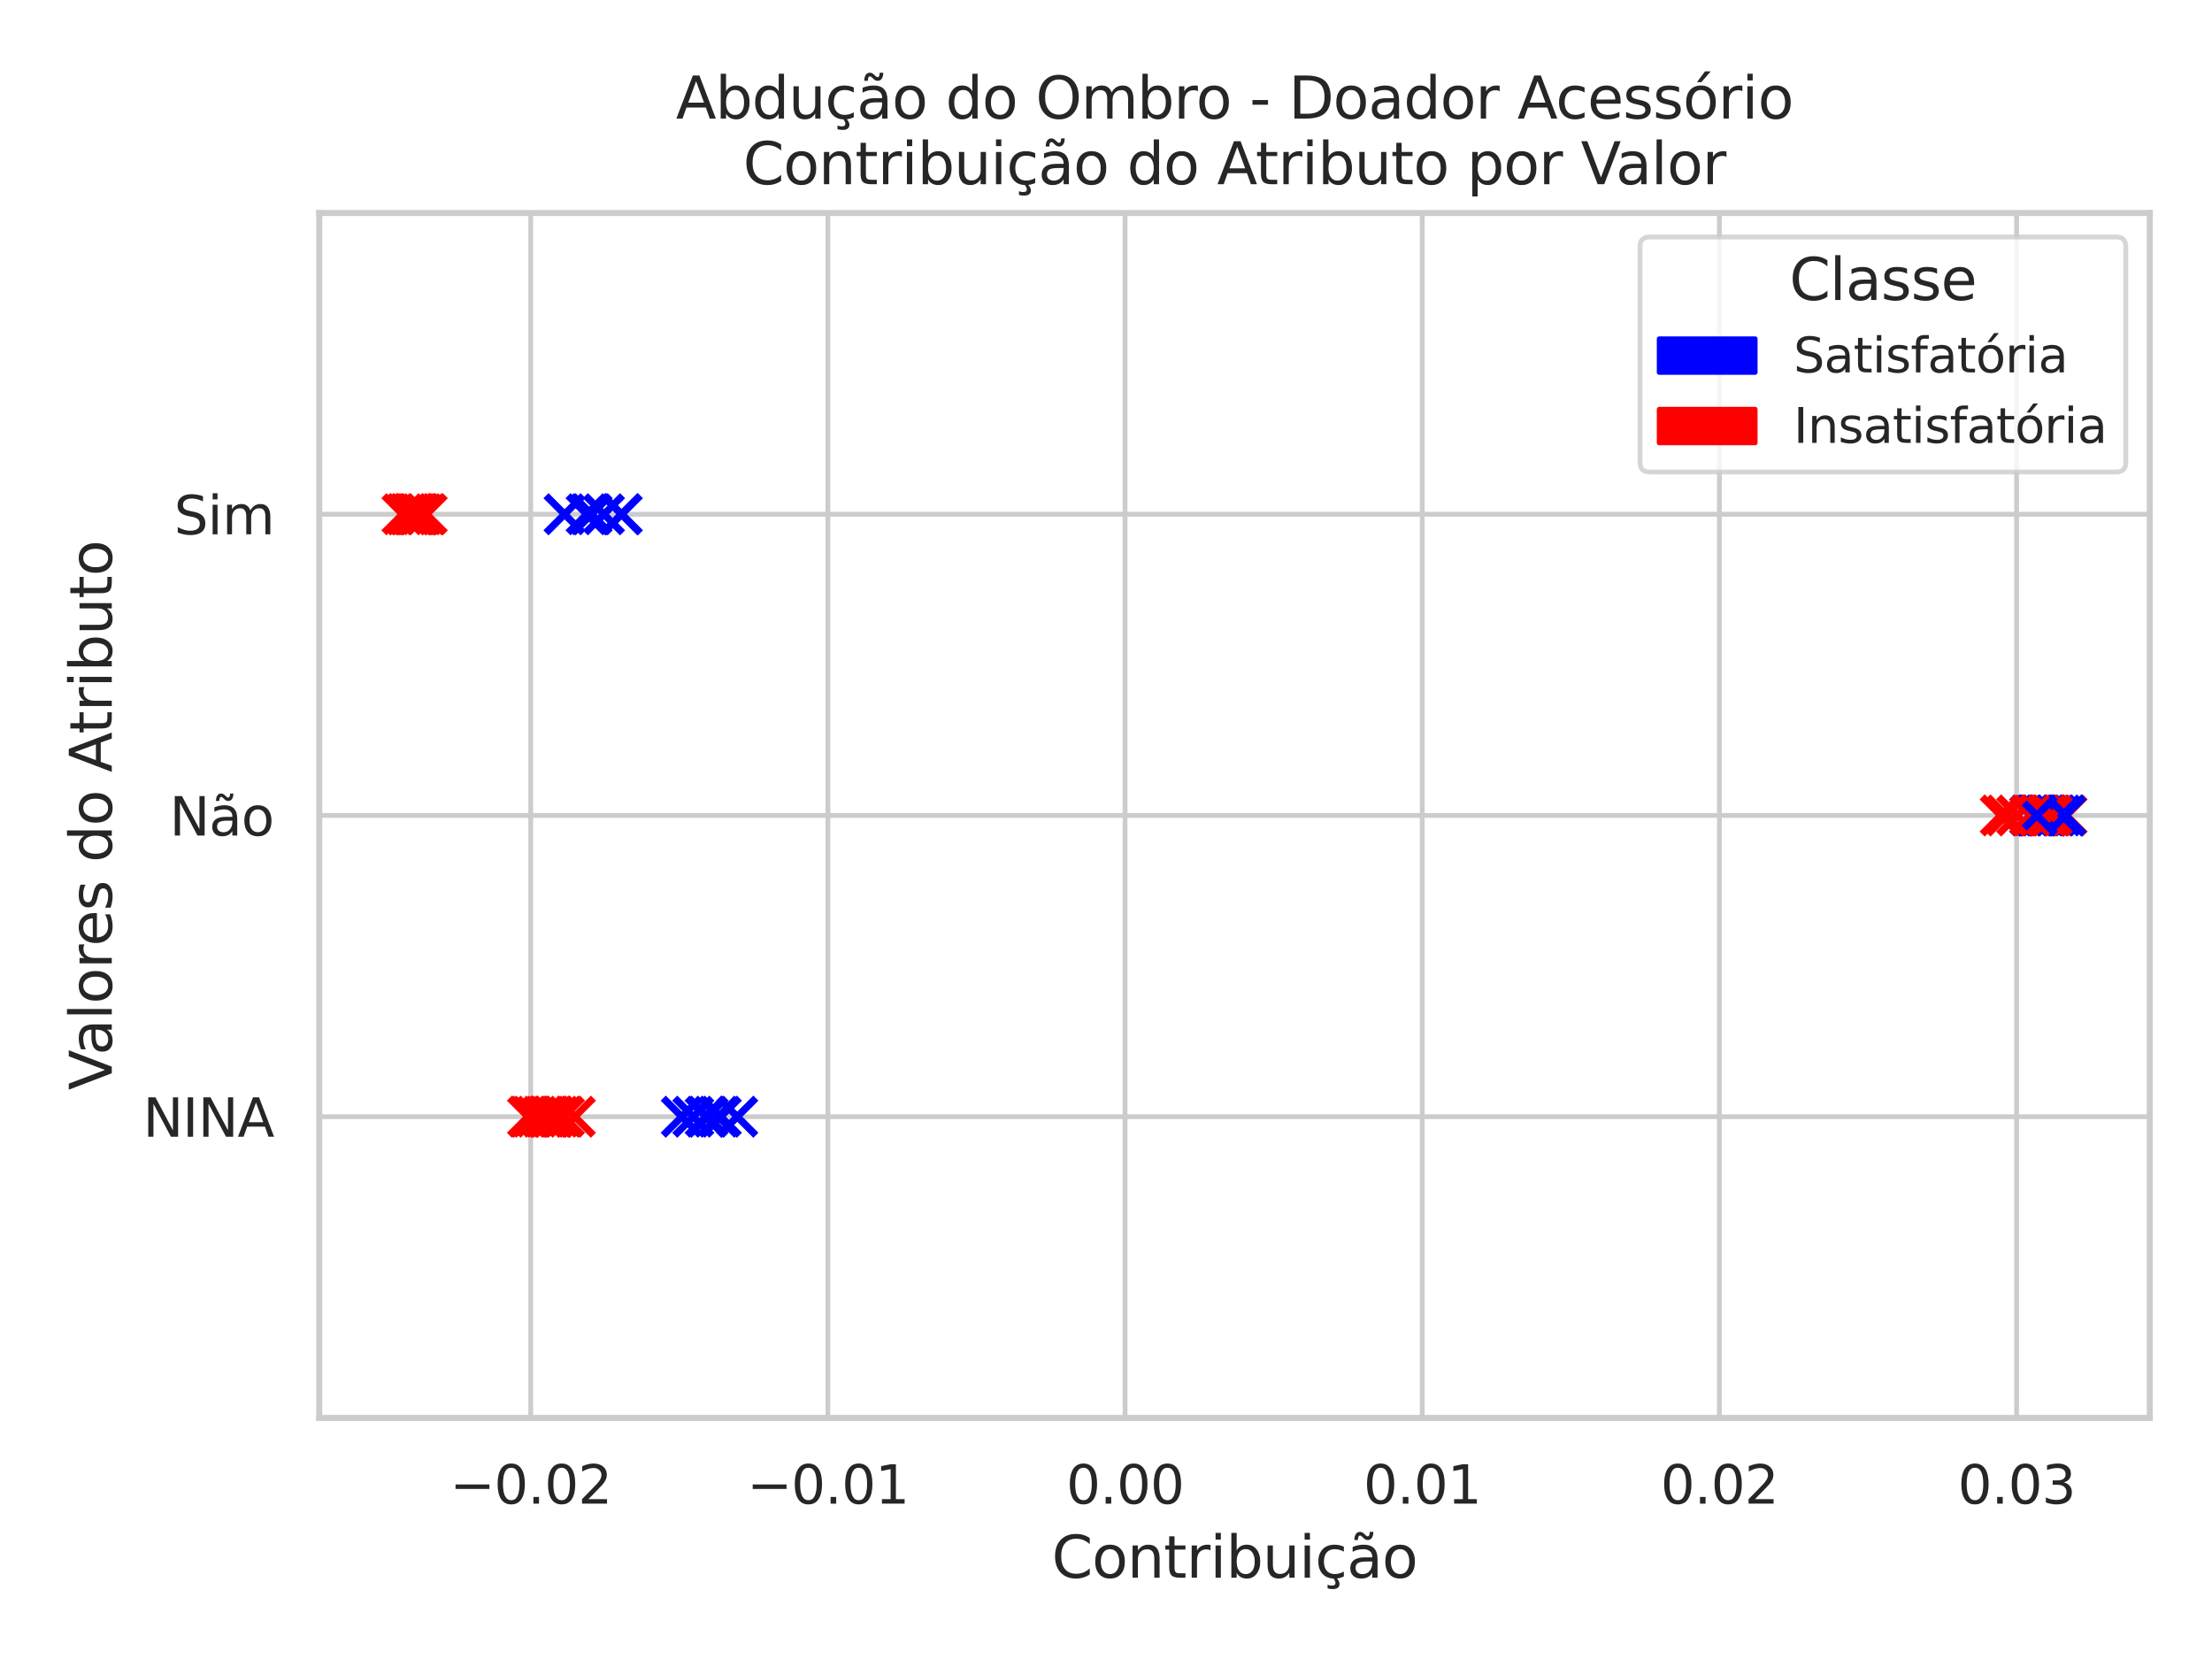 <?xml version="1.0" encoding="utf-8" standalone="no"?>
<!DOCTYPE svg PUBLIC "-//W3C//DTD SVG 1.1//EN"
  "http://www.w3.org/Graphics/SVG/1.1/DTD/svg11.dtd">
<svg xmlns:xlink="http://www.w3.org/1999/xlink" width="460.8pt" height="345.6pt" viewBox="0 0 460.8 345.6" xmlns="http://www.w3.org/2000/svg" version="1.1">
 <defs>
  <style type="text/css">*{stroke-linejoin: round; stroke-linecap: butt}</style>
 </defs>
 <g id="figure_1">
  <g id="patch_1">
   <path d="M 0 345.6 
L 460.8 345.6 
L 460.8 0 
L 0 0 
z
" style="fill: #ffffff"/>
  </g>
  <g id="axes_1">
   <g id="patch_2">
    <path d="M 66.51 295.38 
L 447.84 295.38 
L 447.84 44.376 
L 66.51 44.376 
z
" style="fill: #ffffff"/>
   </g>
   <g id="matplotlib.axis_1">
    <g id="xtick_1">
     <g id="line2d_1">
      <path d="M 110.559 295.38 
L 110.559 44.376 
" clip-path="url(#p023a4e28ee)" style="fill: none; stroke: #cccccc; stroke-linecap: round"/>
     </g>
     <g id="text_1">
      <!-- −0.02 -->
      <g style="fill: #262626" transform="translate(93.704 313.238)scale(0.11 -0.11)">
       <defs>
        <path id="DejaVuSans-2212" d="M 678 2272 
L 4684 2272 
L 4684 1741 
L 678 1741 
L 678 2272 
z
" transform="scale(0.016)"/>
        <path id="DejaVuSans-30" d="M 2034 4250 
Q 1547 4250 1301 3770 
Q 1056 3291 1056 2328 
Q 1056 1369 1301 889 
Q 1547 409 2034 409 
Q 2525 409 2770 889 
Q 3016 1369 3016 2328 
Q 3016 3291 2770 3770 
Q 2525 4250 2034 4250 
z
M 2034 4750 
Q 2819 4750 3233 4129 
Q 3647 3509 3647 2328 
Q 3647 1150 3233 529 
Q 2819 -91 2034 -91 
Q 1250 -91 836 529 
Q 422 1150 422 2328 
Q 422 3509 836 4129 
Q 1250 4750 2034 4750 
z
" transform="scale(0.016)"/>
        <path id="DejaVuSans-2e" d="M 684 794 
L 1344 794 
L 1344 0 
L 684 0 
L 684 794 
z
" transform="scale(0.016)"/>
        <path id="DejaVuSans-32" d="M 1228 531 
L 3431 531 
L 3431 0 
L 469 0 
L 469 531 
Q 828 903 1448 1529 
Q 2069 2156 2228 2338 
Q 2531 2678 2651 2914 
Q 2772 3150 2772 3378 
Q 2772 3750 2511 3984 
Q 2250 4219 1831 4219 
Q 1534 4219 1204 4116 
Q 875 4013 500 3803 
L 500 4441 
Q 881 4594 1212 4672 
Q 1544 4750 1819 4750 
Q 2544 4750 2975 4387 
Q 3406 4025 3406 3419 
Q 3406 3131 3298 2873 
Q 3191 2616 2906 2266 
Q 2828 2175 2409 1742 
Q 1991 1309 1228 531 
z
" transform="scale(0.016)"/>
       </defs>
       <use xlink:href="#DejaVuSans-2212"/>
       <use xlink:href="#DejaVuSans-30" x="83.789"/>
       <use xlink:href="#DejaVuSans-2e" x="147.412"/>
       <use xlink:href="#DejaVuSans-30" x="179.199"/>
       <use xlink:href="#DejaVuSans-32" x="242.822"/>
      </g>
     </g>
    </g>
    <g id="xtick_2">
     <g id="line2d_2">
      <path d="M 172.464 295.38 
L 172.464 44.376 
" clip-path="url(#p023a4e28ee)" style="fill: none; stroke: #cccccc; stroke-linecap: round"/>
     </g>
     <g id="text_2">
      <!-- −0.01 -->
      <g style="fill: #262626" transform="translate(155.609 313.238)scale(0.11 -0.11)">
       <defs>
        <path id="DejaVuSans-31" d="M 794 531 
L 1825 531 
L 1825 4091 
L 703 3866 
L 703 4441 
L 1819 4666 
L 2450 4666 
L 2450 531 
L 3481 531 
L 3481 0 
L 794 0 
L 794 531 
z
" transform="scale(0.016)"/>
       </defs>
       <use xlink:href="#DejaVuSans-2212"/>
       <use xlink:href="#DejaVuSans-30" x="83.789"/>
       <use xlink:href="#DejaVuSans-2e" x="147.412"/>
       <use xlink:href="#DejaVuSans-30" x="179.199"/>
       <use xlink:href="#DejaVuSans-31" x="242.822"/>
      </g>
     </g>
    </g>
    <g id="xtick_3">
     <g id="line2d_3">
      <path d="M 234.37 295.38 
L 234.37 44.376 
" clip-path="url(#p023a4e28ee)" style="fill: none; stroke: #cccccc; stroke-linecap: round"/>
     </g>
     <g id="text_3">
      <!-- 0.00 -->
      <g style="fill: #262626" transform="translate(222.124 313.238)scale(0.11 -0.11)">
       <use xlink:href="#DejaVuSans-30"/>
       <use xlink:href="#DejaVuSans-2e" x="63.623"/>
       <use xlink:href="#DejaVuSans-30" x="95.41"/>
       <use xlink:href="#DejaVuSans-30" x="159.033"/>
      </g>
     </g>
    </g>
    <g id="xtick_4">
     <g id="line2d_4">
      <path d="M 296.276 295.38 
L 296.276 44.376 
" clip-path="url(#p023a4e28ee)" style="fill: none; stroke: #cccccc; stroke-linecap: round"/>
     </g>
     <g id="text_4">
      <!-- 0.01 -->
      <g style="fill: #262626" transform="translate(284.03 313.238)scale(0.11 -0.11)">
       <use xlink:href="#DejaVuSans-30"/>
       <use xlink:href="#DejaVuSans-2e" x="63.623"/>
       <use xlink:href="#DejaVuSans-30" x="95.41"/>
       <use xlink:href="#DejaVuSans-31" x="159.033"/>
      </g>
     </g>
    </g>
    <g id="xtick_5">
     <g id="line2d_5">
      <path d="M 358.182 295.38 
L 358.182 44.376 
" clip-path="url(#p023a4e28ee)" style="fill: none; stroke: #cccccc; stroke-linecap: round"/>
     </g>
     <g id="text_5">
      <!-- 0.02 -->
      <g style="fill: #262626" transform="translate(345.936 313.238)scale(0.11 -0.11)">
       <use xlink:href="#DejaVuSans-30"/>
       <use xlink:href="#DejaVuSans-2e" x="63.623"/>
       <use xlink:href="#DejaVuSans-30" x="95.41"/>
       <use xlink:href="#DejaVuSans-32" x="159.033"/>
      </g>
     </g>
    </g>
    <g id="xtick_6">
     <g id="line2d_6">
      <path d="M 420.088 295.38 
L 420.088 44.376 
" clip-path="url(#p023a4e28ee)" style="fill: none; stroke: #cccccc; stroke-linecap: round"/>
     </g>
     <g id="text_6">
      <!-- 0.03 -->
      <g style="fill: #262626" transform="translate(407.842 313.238)scale(0.11 -0.11)">
       <defs>
        <path id="DejaVuSans-33" d="M 2597 2516 
Q 3050 2419 3304 2112 
Q 3559 1806 3559 1356 
Q 3559 666 3084 287 
Q 2609 -91 1734 -91 
Q 1441 -91 1130 -33 
Q 819 25 488 141 
L 488 750 
Q 750 597 1062 519 
Q 1375 441 1716 441 
Q 2309 441 2620 675 
Q 2931 909 2931 1356 
Q 2931 1769 2642 2001 
Q 2353 2234 1838 2234 
L 1294 2234 
L 1294 2753 
L 1863 2753 
Q 2328 2753 2575 2939 
Q 2822 3125 2822 3475 
Q 2822 3834 2567 4026 
Q 2313 4219 1838 4219 
Q 1578 4219 1281 4162 
Q 984 4106 628 3988 
L 628 4550 
Q 988 4650 1302 4700 
Q 1616 4750 1894 4750 
Q 2613 4750 3031 4423 
Q 3450 4097 3450 3541 
Q 3450 3153 3228 2886 
Q 3006 2619 2597 2516 
z
" transform="scale(0.016)"/>
       </defs>
       <use xlink:href="#DejaVuSans-30"/>
       <use xlink:href="#DejaVuSans-2e" x="63.623"/>
       <use xlink:href="#DejaVuSans-30" x="95.41"/>
       <use xlink:href="#DejaVuSans-33" x="159.033"/>
      </g>
     </g>
    </g>
    <g id="text_7">
     <!-- Contribuição -->
     <g style="fill: #262626" transform="translate(219.1 328.667)scale(0.12 -0.12)">
      <defs>
       <path id="DejaVuSans-43" d="M 4122 4306 
L 4122 3641 
Q 3803 3938 3442 4084 
Q 3081 4231 2675 4231 
Q 1875 4231 1450 3742 
Q 1025 3253 1025 2328 
Q 1025 1406 1450 917 
Q 1875 428 2675 428 
Q 3081 428 3442 575 
Q 3803 722 4122 1019 
L 4122 359 
Q 3791 134 3420 21 
Q 3050 -91 2638 -91 
Q 1578 -91 968 557 
Q 359 1206 359 2328 
Q 359 3453 968 4101 
Q 1578 4750 2638 4750 
Q 3056 4750 3426 4639 
Q 3797 4528 4122 4306 
z
" transform="scale(0.016)"/>
       <path id="DejaVuSans-6f" d="M 1959 3097 
Q 1497 3097 1228 2736 
Q 959 2375 959 1747 
Q 959 1119 1226 758 
Q 1494 397 1959 397 
Q 2419 397 2687 759 
Q 2956 1122 2956 1747 
Q 2956 2369 2687 2733 
Q 2419 3097 1959 3097 
z
M 1959 3584 
Q 2709 3584 3137 3096 
Q 3566 2609 3566 1747 
Q 3566 888 3137 398 
Q 2709 -91 1959 -91 
Q 1206 -91 779 398 
Q 353 888 353 1747 
Q 353 2609 779 3096 
Q 1206 3584 1959 3584 
z
" transform="scale(0.016)"/>
       <path id="DejaVuSans-6e" d="M 3513 2113 
L 3513 0 
L 2938 0 
L 2938 2094 
Q 2938 2591 2744 2837 
Q 2550 3084 2163 3084 
Q 1697 3084 1428 2787 
Q 1159 2491 1159 1978 
L 1159 0 
L 581 0 
L 581 3500 
L 1159 3500 
L 1159 2956 
Q 1366 3272 1645 3428 
Q 1925 3584 2291 3584 
Q 2894 3584 3203 3211 
Q 3513 2838 3513 2113 
z
" transform="scale(0.016)"/>
       <path id="DejaVuSans-74" d="M 1172 4494 
L 1172 3500 
L 2356 3500 
L 2356 3053 
L 1172 3053 
L 1172 1153 
Q 1172 725 1289 603 
Q 1406 481 1766 481 
L 2356 481 
L 2356 0 
L 1766 0 
Q 1100 0 847 248 
Q 594 497 594 1153 
L 594 3053 
L 172 3053 
L 172 3500 
L 594 3500 
L 594 4494 
L 1172 4494 
z
" transform="scale(0.016)"/>
       <path id="DejaVuSans-72" d="M 2631 2963 
Q 2534 3019 2420 3045 
Q 2306 3072 2169 3072 
Q 1681 3072 1420 2755 
Q 1159 2438 1159 1844 
L 1159 0 
L 581 0 
L 581 3500 
L 1159 3500 
L 1159 2956 
Q 1341 3275 1631 3429 
Q 1922 3584 2338 3584 
Q 2397 3584 2469 3576 
Q 2541 3569 2628 3553 
L 2631 2963 
z
" transform="scale(0.016)"/>
       <path id="DejaVuSans-69" d="M 603 3500 
L 1178 3500 
L 1178 0 
L 603 0 
L 603 3500 
z
M 603 4863 
L 1178 4863 
L 1178 4134 
L 603 4134 
L 603 4863 
z
" transform="scale(0.016)"/>
       <path id="DejaVuSans-62" d="M 3116 1747 
Q 3116 2381 2855 2742 
Q 2594 3103 2138 3103 
Q 1681 3103 1420 2742 
Q 1159 2381 1159 1747 
Q 1159 1113 1420 752 
Q 1681 391 2138 391 
Q 2594 391 2855 752 
Q 3116 1113 3116 1747 
z
M 1159 2969 
Q 1341 3281 1617 3432 
Q 1894 3584 2278 3584 
Q 2916 3584 3314 3078 
Q 3713 2572 3713 1747 
Q 3713 922 3314 415 
Q 2916 -91 2278 -91 
Q 1894 -91 1617 61 
Q 1341 213 1159 525 
L 1159 0 
L 581 0 
L 581 4863 
L 1159 4863 
L 1159 2969 
z
" transform="scale(0.016)"/>
       <path id="DejaVuSans-75" d="M 544 1381 
L 544 3500 
L 1119 3500 
L 1119 1403 
Q 1119 906 1312 657 
Q 1506 409 1894 409 
Q 2359 409 2629 706 
Q 2900 1003 2900 1516 
L 2900 3500 
L 3475 3500 
L 3475 0 
L 2900 0 
L 2900 538 
Q 2691 219 2414 64 
Q 2138 -91 1772 -91 
Q 1169 -91 856 284 
Q 544 659 544 1381 
z
M 1991 3584 
L 1991 3584 
z
" transform="scale(0.016)"/>
       <path id="DejaVuSans-e7" d="M 3122 3366 
L 3122 2828 
Q 2878 2963 2633 3030 
Q 2388 3097 2138 3097 
Q 1578 3097 1268 2742 
Q 959 2388 959 1747 
Q 959 1106 1268 751 
Q 1578 397 2138 397 
Q 2388 397 2633 464 
Q 2878 531 3122 666 
L 3122 134 
Q 2881 22 2623 -34 
Q 2366 -91 2075 -91 
Q 1284 -91 818 406 
Q 353 903 353 1747 
Q 353 2603 823 3093 
Q 1294 3584 2113 3584 
Q 2378 3584 2631 3529 
Q 2884 3475 3122 3366 
z
M 2311 0 
Q 2482 -194 2566 -358 
Q 2651 -522 2651 -672 
Q 2651 -950 2463 -1092 
Q 2276 -1234 1907 -1234 
Q 1764 -1234 1628 -1215 
Q 1492 -1197 1357 -1159 
L 1357 -750 
Q 1464 -803 1579 -826 
Q 1695 -850 1842 -850 
Q 2026 -850 2120 -775 
Q 2214 -700 2214 -556 
Q 2214 -463 2146 -327 
Q 2079 -191 1939 0 
L 2311 0 
z
" transform="scale(0.016)"/>
       <path id="DejaVuSans-e3" d="M 2194 1759 
Q 1497 1759 1228 1600 
Q 959 1441 959 1056 
Q 959 750 1161 570 
Q 1363 391 1709 391 
Q 2188 391 2477 730 
Q 2766 1069 2766 1631 
L 2766 1759 
L 2194 1759 
z
M 3341 1997 
L 3341 0 
L 2766 0 
L 2766 531 
Q 2569 213 2275 61 
Q 1981 -91 1556 -91 
Q 1019 -91 701 211 
Q 384 513 384 1019 
Q 384 1609 779 1909 
Q 1175 2209 1959 2209 
L 2766 2209 
L 2766 2266 
Q 2766 2663 2505 2880 
Q 2244 3097 1772 3097 
Q 1472 3097 1187 3025 
Q 903 2953 641 2809 
L 641 3341 
Q 956 3463 1253 3523 
Q 1550 3584 1831 3584 
Q 2591 3584 2966 3190 
Q 3341 2797 3341 1997 
z
M 1844 4281 
L 1665 4453 
Q 1597 4516 1545 4545 
Q 1494 4575 1453 4575 
Q 1334 4575 1278 4461 
Q 1222 4347 1215 4091 
L 825 4091 
Q 831 4513 990 4742 
Q 1150 4972 1434 4972 
Q 1553 4972 1653 4928 
Q 1753 4884 1869 4781 
L 2047 4609 
Q 2115 4547 2167 4517 
Q 2219 4488 2259 4488 
Q 2378 4488 2434 4602 
Q 2490 4716 2497 4972 
L 2887 4972 
Q 2881 4550 2721 4320 
Q 2562 4091 2278 4091 
Q 2159 4091 2059 4134 
Q 1959 4178 1844 4281 
z
" transform="scale(0.016)"/>
      </defs>
      <use xlink:href="#DejaVuSans-43"/>
      <use xlink:href="#DejaVuSans-6f" x="69.824"/>
      <use xlink:href="#DejaVuSans-6e" x="131.006"/>
      <use xlink:href="#DejaVuSans-74" x="194.385"/>
      <use xlink:href="#DejaVuSans-72" x="233.594"/>
      <use xlink:href="#DejaVuSans-69" x="274.707"/>
      <use xlink:href="#DejaVuSans-62" x="302.49"/>
      <use xlink:href="#DejaVuSans-75" x="365.967"/>
      <use xlink:href="#DejaVuSans-69" x="429.346"/>
      <use xlink:href="#DejaVuSans-e7" x="457.129"/>
      <use xlink:href="#DejaVuSans-e3" x="512.109"/>
      <use xlink:href="#DejaVuSans-6f" x="573.389"/>
     </g>
    </g>
   </g>
   <g id="matplotlib.axis_2">
    <g id="ytick_1">
     <g id="line2d_7">
      <path d="M 66.51 295.38 
L 447.84 295.38 
" clip-path="url(#p023a4e28ee)" style="fill: none; stroke: #cccccc; stroke-linecap: round"/>
     </g>
    </g>
    <g id="ytick_2">
     <g id="line2d_8">
      <path d="M 66.51 232.629 
L 447.84 232.629 
" clip-path="url(#p023a4e28ee)" style="fill: none; stroke: #cccccc; stroke-linecap: round"/>
     </g>
     <g id="text_8">
      <!-- NINA -->
      <g style="fill: #262626" transform="translate(29.782 236.808)scale(0.11 -0.11)">
       <defs>
        <path id="DejaVuSans-4e" d="M 628 4666 
L 1478 4666 
L 3547 763 
L 3547 4666 
L 4159 4666 
L 4159 0 
L 3309 0 
L 1241 3903 
L 1241 0 
L 628 0 
L 628 4666 
z
" transform="scale(0.016)"/>
        <path id="DejaVuSans-49" d="M 628 4666 
L 1259 4666 
L 1259 0 
L 628 0 
L 628 4666 
z
" transform="scale(0.016)"/>
        <path id="DejaVuSans-41" d="M 2188 4044 
L 1331 1722 
L 3047 1722 
L 2188 4044 
z
M 1831 4666 
L 2547 4666 
L 4325 0 
L 3669 0 
L 3244 1197 
L 1141 1197 
L 716 0 
L 50 0 
L 1831 4666 
z
" transform="scale(0.016)"/>
       </defs>
       <use xlink:href="#DejaVuSans-4e"/>
       <use xlink:href="#DejaVuSans-49" x="74.805"/>
       <use xlink:href="#DejaVuSans-4e" x="104.297"/>
       <use xlink:href="#DejaVuSans-41" x="179.102"/>
      </g>
     </g>
    </g>
    <g id="ytick_3">
     <g id="line2d_9">
      <path d="M 66.51 169.878 
L 447.84 169.878 
" clip-path="url(#p023a4e28ee)" style="fill: none; stroke: #cccccc; stroke-linecap: round"/>
     </g>
     <g id="text_9">
      <!-- Não -->
      <g style="fill: #262626" transform="translate(35.309 174.057)scale(0.11 -0.11)">
       <use xlink:href="#DejaVuSans-4e"/>
       <use xlink:href="#DejaVuSans-e3" x="74.805"/>
       <use xlink:href="#DejaVuSans-6f" x="136.084"/>
      </g>
     </g>
    </g>
    <g id="ytick_4">
     <g id="line2d_10">
      <path d="M 66.51 107.127 
L 447.84 107.127 
" clip-path="url(#p023a4e28ee)" style="fill: none; stroke: #cccccc; stroke-linecap: round"/>
     </g>
     <g id="text_10">
      <!-- Sim -->
      <g style="fill: #262626" transform="translate(36.256 111.306)scale(0.11 -0.11)">
       <defs>
        <path id="DejaVuSans-53" d="M 3425 4513 
L 3425 3897 
Q 3066 4069 2747 4153 
Q 2428 4238 2131 4238 
Q 1616 4238 1336 4038 
Q 1056 3838 1056 3469 
Q 1056 3159 1242 3001 
Q 1428 2844 1947 2747 
L 2328 2669 
Q 3034 2534 3370 2195 
Q 3706 1856 3706 1288 
Q 3706 609 3251 259 
Q 2797 -91 1919 -91 
Q 1588 -91 1214 -16 
Q 841 59 441 206 
L 441 856 
Q 825 641 1194 531 
Q 1563 422 1919 422 
Q 2459 422 2753 634 
Q 3047 847 3047 1241 
Q 3047 1584 2836 1778 
Q 2625 1972 2144 2069 
L 1759 2144 
Q 1053 2284 737 2584 
Q 422 2884 422 3419 
Q 422 4038 858 4394 
Q 1294 4750 2059 4750 
Q 2388 4750 2728 4690 
Q 3069 4631 3425 4513 
z
" transform="scale(0.016)"/>
        <path id="DejaVuSans-6d" d="M 3328 2828 
Q 3544 3216 3844 3400 
Q 4144 3584 4550 3584 
Q 5097 3584 5394 3201 
Q 5691 2819 5691 2113 
L 5691 0 
L 5113 0 
L 5113 2094 
Q 5113 2597 4934 2840 
Q 4756 3084 4391 3084 
Q 3944 3084 3684 2787 
Q 3425 2491 3425 1978 
L 3425 0 
L 2847 0 
L 2847 2094 
Q 2847 2600 2669 2842 
Q 2491 3084 2119 3084 
Q 1678 3084 1418 2786 
Q 1159 2488 1159 1978 
L 1159 0 
L 581 0 
L 581 3500 
L 1159 3500 
L 1159 2956 
Q 1356 3278 1631 3431 
Q 1906 3584 2284 3584 
Q 2666 3584 2933 3390 
Q 3200 3197 3328 2828 
z
" transform="scale(0.016)"/>
       </defs>
       <use xlink:href="#DejaVuSans-53"/>
       <use xlink:href="#DejaVuSans-69" x="63.477"/>
       <use xlink:href="#DejaVuSans-6d" x="91.26"/>
      </g>
     </g>
    </g>
    <g id="ytick_5">
     <g id="line2d_11">
      <path d="M 66.51 44.376 
L 447.84 44.376 
" clip-path="url(#p023a4e28ee)" style="fill: none; stroke: #cccccc; stroke-linecap: round"/>
     </g>
    </g>
    <g id="text_11">
     <!-- Valores do Atributo -->
     <g style="fill: #262626" transform="translate(23.286 227.095)rotate(-90)scale(0.12 -0.12)">
      <defs>
       <path id="DejaVuSans-56" d="M 1831 0 
L 50 4666 
L 709 4666 
L 2188 738 
L 3669 4666 
L 4325 4666 
L 2547 0 
L 1831 0 
z
" transform="scale(0.016)"/>
       <path id="DejaVuSans-61" d="M 2194 1759 
Q 1497 1759 1228 1600 
Q 959 1441 959 1056 
Q 959 750 1161 570 
Q 1363 391 1709 391 
Q 2188 391 2477 730 
Q 2766 1069 2766 1631 
L 2766 1759 
L 2194 1759 
z
M 3341 1997 
L 3341 0 
L 2766 0 
L 2766 531 
Q 2569 213 2275 61 
Q 1981 -91 1556 -91 
Q 1019 -91 701 211 
Q 384 513 384 1019 
Q 384 1609 779 1909 
Q 1175 2209 1959 2209 
L 2766 2209 
L 2766 2266 
Q 2766 2663 2505 2880 
Q 2244 3097 1772 3097 
Q 1472 3097 1187 3025 
Q 903 2953 641 2809 
L 641 3341 
Q 956 3463 1253 3523 
Q 1550 3584 1831 3584 
Q 2591 3584 2966 3190 
Q 3341 2797 3341 1997 
z
" transform="scale(0.016)"/>
       <path id="DejaVuSans-6c" d="M 603 4863 
L 1178 4863 
L 1178 0 
L 603 0 
L 603 4863 
z
" transform="scale(0.016)"/>
       <path id="DejaVuSans-65" d="M 3597 1894 
L 3597 1613 
L 953 1613 
Q 991 1019 1311 708 
Q 1631 397 2203 397 
Q 2534 397 2845 478 
Q 3156 559 3463 722 
L 3463 178 
Q 3153 47 2828 -22 
Q 2503 -91 2169 -91 
Q 1331 -91 842 396 
Q 353 884 353 1716 
Q 353 2575 817 3079 
Q 1281 3584 2069 3584 
Q 2775 3584 3186 3129 
Q 3597 2675 3597 1894 
z
M 3022 2063 
Q 3016 2534 2758 2815 
Q 2500 3097 2075 3097 
Q 1594 3097 1305 2825 
Q 1016 2553 972 2059 
L 3022 2063 
z
" transform="scale(0.016)"/>
       <path id="DejaVuSans-73" d="M 2834 3397 
L 2834 2853 
Q 2591 2978 2328 3040 
Q 2066 3103 1784 3103 
Q 1356 3103 1142 2972 
Q 928 2841 928 2578 
Q 928 2378 1081 2264 
Q 1234 2150 1697 2047 
L 1894 2003 
Q 2506 1872 2764 1633 
Q 3022 1394 3022 966 
Q 3022 478 2636 193 
Q 2250 -91 1575 -91 
Q 1294 -91 989 -36 
Q 684 19 347 128 
L 347 722 
Q 666 556 975 473 
Q 1284 391 1588 391 
Q 1994 391 2212 530 
Q 2431 669 2431 922 
Q 2431 1156 2273 1281 
Q 2116 1406 1581 1522 
L 1381 1569 
Q 847 1681 609 1914 
Q 372 2147 372 2553 
Q 372 3047 722 3315 
Q 1072 3584 1716 3584 
Q 2034 3584 2315 3537 
Q 2597 3491 2834 3397 
z
" transform="scale(0.016)"/>
       <path id="DejaVuSans-20" transform="scale(0.016)"/>
       <path id="DejaVuSans-64" d="M 2906 2969 
L 2906 4863 
L 3481 4863 
L 3481 0 
L 2906 0 
L 2906 525 
Q 2725 213 2448 61 
Q 2172 -91 1784 -91 
Q 1150 -91 751 415 
Q 353 922 353 1747 
Q 353 2572 751 3078 
Q 1150 3584 1784 3584 
Q 2172 3584 2448 3432 
Q 2725 3281 2906 2969 
z
M 947 1747 
Q 947 1113 1208 752 
Q 1469 391 1925 391 
Q 2381 391 2643 752 
Q 2906 1113 2906 1747 
Q 2906 2381 2643 2742 
Q 2381 3103 1925 3103 
Q 1469 3103 1208 2742 
Q 947 2381 947 1747 
z
" transform="scale(0.016)"/>
      </defs>
      <use xlink:href="#DejaVuSans-56"/>
      <use xlink:href="#DejaVuSans-61" x="60.658"/>
      <use xlink:href="#DejaVuSans-6c" x="121.938"/>
      <use xlink:href="#DejaVuSans-6f" x="149.721"/>
      <use xlink:href="#DejaVuSans-72" x="210.902"/>
      <use xlink:href="#DejaVuSans-65" x="249.766"/>
      <use xlink:href="#DejaVuSans-73" x="311.289"/>
      <use xlink:href="#DejaVuSans-20" x="363.389"/>
      <use xlink:href="#DejaVuSans-64" x="395.176"/>
      <use xlink:href="#DejaVuSans-6f" x="458.652"/>
      <use xlink:href="#DejaVuSans-20" x="519.834"/>
      <use xlink:href="#DejaVuSans-41" x="551.621"/>
      <use xlink:href="#DejaVuSans-74" x="618.279"/>
      <use xlink:href="#DejaVuSans-72" x="657.488"/>
      <use xlink:href="#DejaVuSans-69" x="698.602"/>
      <use xlink:href="#DejaVuSans-62" x="726.385"/>
      <use xlink:href="#DejaVuSans-75" x="789.861"/>
      <use xlink:href="#DejaVuSans-74" x="853.24"/>
      <use xlink:href="#DejaVuSans-6f" x="892.449"/>
     </g>
    </g>
   </g>
   <g id="PathCollection_1">
    <path d="M 424.372 173.751 
L 432.118 166.005 
M 424.372 166.005 
L 432.118 173.751 
" clip-path="url(#p023a4e28ee)" style="fill: #0000ff; stroke: #0000ff; stroke-width: 1.5"/>
    <path d="M 422.334 173.751 
L 430.08 166.005 
M 422.334 166.005 
L 430.08 173.751 
" clip-path="url(#p023a4e28ee)" style="fill: #ff0000; stroke: #ff0000; stroke-width: 1.5"/>
    <path d="M 111.173 236.502 
L 118.919 228.756 
M 111.173 228.756 
L 118.919 236.502 
" clip-path="url(#p023a4e28ee)" style="fill: #ff0000; stroke: #ff0000; stroke-width: 1.5"/>
    <path d="M 426.634 173.751 
L 434.38 166.005 
M 426.634 166.005 
L 434.38 173.751 
" clip-path="url(#p023a4e28ee)" style="fill: #ff0000; stroke: #ff0000; stroke-width: 1.5"/>
    <path d="M 422.593 173.751 
L 430.338 166.005 
M 422.593 166.005 
L 430.338 173.751 
" clip-path="url(#p023a4e28ee)" style="fill: #0000ff; stroke: #0000ff; stroke-width: 1.5"/>
    <path d="M 80.853 111 
L 88.599 103.254 
M 80.853 103.254 
L 88.599 111 
" clip-path="url(#p023a4e28ee)" style="fill: #ff0000; stroke: #ff0000; stroke-width: 1.5"/>
    <path d="M 420.797 173.751 
L 428.543 166.005 
M 420.797 166.005 
L 428.543 173.751 
" clip-path="url(#p023a4e28ee)" style="fill: #ff0000; stroke: #ff0000; stroke-width: 1.5"/>
    <path d="M 83.389 111 
L 91.135 103.254 
M 83.389 103.254 
L 91.135 111 
" clip-path="url(#p023a4e28ee)" style="fill: #ff0000; stroke: #ff0000; stroke-width: 1.5"/>
    <path d="M 426.397 173.751 
L 434.143 166.005 
M 426.397 166.005 
L 434.143 173.751 
" clip-path="url(#p023a4e28ee)" style="fill: #0000ff; stroke: #0000ff; stroke-width: 1.5"/>
    <path d="M 121.946 111 
L 129.692 103.254 
M 121.946 103.254 
L 129.692 111 
" clip-path="url(#p023a4e28ee)" style="fill: #0000ff; stroke: #0000ff; stroke-width: 1.5"/>
    <path d="M 419.043 173.751 
L 426.789 166.005 
M 419.043 166.005 
L 426.789 173.751 
" clip-path="url(#p023a4e28ee)" style="fill: #0000ff; stroke: #0000ff; stroke-width: 1.5"/>
    <path d="M 106.117 236.502 
L 113.863 228.756 
M 106.117 228.756 
L 113.863 236.502 
" clip-path="url(#p023a4e28ee)" style="fill: #ff0000; stroke: #ff0000; stroke-width: 1.5"/>
    <path d="M 422.087 173.751 
L 429.833 166.005 
M 422.087 166.005 
L 429.833 173.751 
" clip-path="url(#p023a4e28ee)" style="fill: #0000ff; stroke: #0000ff; stroke-width: 1.5"/>
    <path d="M 112.424 236.502 
L 120.17 228.756 
M 112.424 228.756 
L 120.17 236.502 
" clip-path="url(#p023a4e28ee)" style="fill: #ff0000; stroke: #ff0000; stroke-width: 1.5"/>
    <path d="M 82.383 111 
L 90.129 103.254 
M 82.383 103.254 
L 90.129 111 
" clip-path="url(#p023a4e28ee)" style="fill: #ff0000; stroke: #ff0000; stroke-width: 1.5"/>
    <path d="M 420.613 173.751 
L 428.359 166.005 
M 420.613 166.005 
L 428.359 173.751 
" clip-path="url(#p023a4e28ee)" style="fill: #0000ff; stroke: #0000ff; stroke-width: 1.5"/>
    <path d="M 143.526 236.502 
L 151.272 228.756 
M 143.526 228.756 
L 151.272 236.502 
" clip-path="url(#p023a4e28ee)" style="fill: #0000ff; stroke: #0000ff; stroke-width: 1.5"/>
    <path d="M 421.306 173.751 
L 429.052 166.005 
M 421.306 166.005 
L 429.052 173.751 
" clip-path="url(#p023a4e28ee)" style="fill: #0000ff; stroke: #0000ff; stroke-width: 1.5"/>
    <path d="M 140.553 236.502 
L 148.299 228.756 
M 140.553 228.756 
L 148.299 236.502 
" clip-path="url(#p023a4e28ee)" style="fill: #0000ff; stroke: #0000ff; stroke-width: 1.5"/>
    <path d="M 84.021 111 
L 91.767 103.254 
M 84.021 103.254 
L 91.767 111 
" clip-path="url(#p023a4e28ee)" style="fill: #ff0000; stroke: #ff0000; stroke-width: 1.5"/>
    <path d="M 113.609 236.502 
L 121.355 228.756 
M 113.609 228.756 
L 121.355 236.502 
" clip-path="url(#p023a4e28ee)" style="fill: #ff0000; stroke: #ff0000; stroke-width: 1.5"/>
    <path d="M 110.207 236.502 
L 117.953 228.756 
M 110.207 228.756 
L 117.953 236.502 
" clip-path="url(#p023a4e28ee)" style="fill: #ff0000; stroke: #ff0000; stroke-width: 1.5"/>
    <path d="M 125.657 111 
L 133.403 103.254 
M 125.657 103.254 
L 133.403 111 
" clip-path="url(#p023a4e28ee)" style="fill: #0000ff; stroke: #0000ff; stroke-width: 1.5"/>
    <path d="M 82.153 111 
L 89.899 103.254 
M 82.153 103.254 
L 89.899 111 
" clip-path="url(#p023a4e28ee)" style="fill: #ff0000; stroke: #ff0000; stroke-width: 1.5"/>
    <path d="M 111.419 236.502 
L 119.165 228.756 
M 111.419 228.756 
L 119.165 236.502 
" clip-path="url(#p023a4e28ee)" style="fill: #ff0000; stroke: #ff0000; stroke-width: 1.5"/>
    <path d="M 420.198 173.751 
L 427.944 166.005 
M 420.198 166.005 
L 427.944 173.751 
" clip-path="url(#p023a4e28ee)" style="fill: #ff0000; stroke: #ff0000; stroke-width: 1.5"/>
    <path d="M 422.676 173.751 
L 430.422 166.005 
M 422.676 166.005 
L 430.422 173.751 
" clip-path="url(#p023a4e28ee)" style="fill: #0000ff; stroke: #0000ff; stroke-width: 1.5"/>
    <path d="M 416.345 173.751 
L 424.091 166.005 
M 416.345 166.005 
L 424.091 173.751 
" clip-path="url(#p023a4e28ee)" style="fill: #ff0000; stroke: #ff0000; stroke-width: 1.5"/>
    <path d="M 109.134 236.502 
L 116.88 228.756 
M 109.134 228.756 
L 116.88 236.502 
" clip-path="url(#p023a4e28ee)" style="fill: #ff0000; stroke: #ff0000; stroke-width: 1.5"/>
    <path d="M 82.637 111 
L 90.383 103.254 
M 82.637 103.254 
L 90.383 111 
" clip-path="url(#p023a4e28ee)" style="fill: #ff0000; stroke: #ff0000; stroke-width: 1.5"/>
    <path d="M 125.551 111 
L 133.297 103.254 
M 125.551 103.254 
L 133.297 111 
" clip-path="url(#p023a4e28ee)" style="fill: #0000ff; stroke: #0000ff; stroke-width: 1.5"/>
    <path d="M 81.612 111 
L 89.358 103.254 
M 81.612 103.254 
L 89.358 111 
" clip-path="url(#p023a4e28ee)" style="fill: #ff0000; stroke: #ff0000; stroke-width: 1.5"/>
    <path d="M 119.37 111 
L 127.116 103.254 
M 119.37 103.254 
L 127.116 111 
" clip-path="url(#p023a4e28ee)" style="fill: #0000ff; stroke: #0000ff; stroke-width: 1.5"/>
    <path d="M 85.02 111 
L 92.766 103.254 
M 85.02 103.254 
L 92.766 111 
" clip-path="url(#p023a4e28ee)" style="fill: #ff0000; stroke: #ff0000; stroke-width: 1.5"/>
    <path d="M 113.738 111 
L 121.484 103.254 
M 113.738 103.254 
L 121.484 111 
" clip-path="url(#p023a4e28ee)" style="fill: #0000ff; stroke: #0000ff; stroke-width: 1.5"/>
    <path d="M 107.021 236.502 
L 114.767 228.756 
M 107.021 228.756 
L 114.767 236.502 
" clip-path="url(#p023a4e28ee)" style="fill: #ff0000; stroke: #ff0000; stroke-width: 1.5"/>
    <path d="M 107.92 236.502 
L 115.666 228.756 
M 107.92 228.756 
L 115.666 236.502 
" clip-path="url(#p023a4e28ee)" style="fill: #ff0000; stroke: #ff0000; stroke-width: 1.5"/>
    <path d="M 110.595 236.502 
L 118.341 228.756 
M 110.595 228.756 
L 118.341 236.502 
" clip-path="url(#p023a4e28ee)" style="fill: #ff0000; stroke: #ff0000; stroke-width: 1.5"/>
    <path d="M 421.092 173.751 
L 428.838 166.005 
M 421.092 166.005 
L 428.838 173.751 
" clip-path="url(#p023a4e28ee)" style="fill: #ff0000; stroke: #ff0000; stroke-width: 1.5"/>
    <path d="M 422.477 173.751 
L 430.223 166.005 
M 422.477 166.005 
L 430.223 173.751 
" clip-path="url(#p023a4e28ee)" style="fill: #ff0000; stroke: #ff0000; stroke-width: 1.5"/>
    <path d="M 420.173 173.751 
L 427.919 166.005 
M 420.173 166.005 
L 427.919 173.751 
" clip-path="url(#p023a4e28ee)" style="fill: #0000ff; stroke: #0000ff; stroke-width: 1.5"/>
    <path d="M 423.226 173.751 
L 430.971 166.005 
M 423.226 166.005 
L 430.971 173.751 
" clip-path="url(#p023a4e28ee)" style="fill: #ff0000; stroke: #ff0000; stroke-width: 1.5"/>
    <path d="M 82.261 111 
L 90.007 103.254 
M 82.261 103.254 
L 90.007 111 
" clip-path="url(#p023a4e28ee)" style="fill: #ff0000; stroke: #ff0000; stroke-width: 1.5"/>
    <path d="M 81.393 111 
L 89.139 103.254 
M 81.393 103.254 
L 89.139 111 
" clip-path="url(#p023a4e28ee)" style="fill: #ff0000; stroke: #ff0000; stroke-width: 1.5"/>
    <path d="M 145.737 236.502 
L 153.483 228.756 
M 145.737 228.756 
L 153.483 236.502 
" clip-path="url(#p023a4e28ee)" style="fill: #0000ff; stroke: #0000ff; stroke-width: 1.5"/>
    <path d="M 83.511 111 
L 91.257 103.254 
M 83.511 103.254 
L 91.257 111 
" clip-path="url(#p023a4e28ee)" style="fill: #ff0000; stroke: #ff0000; stroke-width: 1.5"/>
    <path d="M 84.768 111 
L 92.514 103.254 
M 84.768 103.254 
L 92.514 111 
" clip-path="url(#p023a4e28ee)" style="fill: #ff0000; stroke: #ff0000; stroke-width: 1.5"/>
    <path d="M 106.457 236.502 
L 114.203 228.756 
M 106.457 228.756 
L 114.203 236.502 
" clip-path="url(#p023a4e28ee)" style="fill: #ff0000; stroke: #ff0000; stroke-width: 1.5"/>
    <path d="M 149.716 236.502 
L 157.462 228.756 
M 149.716 228.756 
L 157.462 236.502 
" clip-path="url(#p023a4e28ee)" style="fill: #0000ff; stroke: #0000ff; stroke-width: 1.5"/>
    <path d="M 425.437 173.751 
L 433.183 166.005 
M 425.437 166.005 
L 433.183 173.751 
" clip-path="url(#p023a4e28ee)" style="fill: #0000ff; stroke: #0000ff; stroke-width: 1.5"/>
    <path d="M 110.327 236.502 
L 118.073 228.756 
M 110.327 228.756 
L 118.073 236.502 
" clip-path="url(#p023a4e28ee)" style="fill: #ff0000; stroke: #ff0000; stroke-width: 1.5"/>
    <path d="M 113.214 236.502 
L 120.959 228.756 
M 113.214 228.756 
L 120.959 236.502 
" clip-path="url(#p023a4e28ee)" style="fill: #ff0000; stroke: #ff0000; stroke-width: 1.5"/>
    <path d="M 111.438 236.502 
L 119.184 228.756 
M 111.438 228.756 
L 119.184 236.502 
" clip-path="url(#p023a4e28ee)" style="fill: #ff0000; stroke: #ff0000; stroke-width: 1.5"/>
    <path d="M 146.289 236.502 
L 154.035 228.756 
M 146.289 228.756 
L 154.035 236.502 
" clip-path="url(#p023a4e28ee)" style="fill: #0000ff; stroke: #0000ff; stroke-width: 1.5"/>
    <path d="M 109.671 236.502 
L 117.417 228.756 
M 109.671 228.756 
L 117.417 236.502 
" clip-path="url(#p023a4e28ee)" style="fill: #ff0000; stroke: #ff0000; stroke-width: 1.5"/>
    <path d="M 118.329 111 
L 126.075 103.254 
M 118.329 103.254 
L 126.075 111 
" clip-path="url(#p023a4e28ee)" style="fill: #0000ff; stroke: #0000ff; stroke-width: 1.5"/>
    <path d="M 80.769 111 
L 88.515 103.254 
M 80.769 103.254 
L 88.515 111 
" clip-path="url(#p023a4e28ee)" style="fill: #ff0000; stroke: #ff0000; stroke-width: 1.5"/>
    <path d="M 424.166 173.751 
L 431.912 166.005 
M 424.166 166.005 
L 431.912 173.751 
" clip-path="url(#p023a4e28ee)" style="fill: #0000ff; stroke: #0000ff; stroke-width: 1.5"/>
    <path d="M 423.542 173.751 
L 431.288 166.005 
M 423.542 166.005 
L 431.288 173.751 
" clip-path="url(#p023a4e28ee)" style="fill: #ff0000; stroke: #ff0000; stroke-width: 1.5"/>
    <path d="M 426.4 173.751 
L 434.146 166.005 
M 426.4 166.005 
L 434.146 173.751 
" clip-path="url(#p023a4e28ee)" style="fill: #0000ff; stroke: #0000ff; stroke-width: 1.5"/>
    <path d="M 419.155 173.751 
L 426.901 166.005 
M 419.155 166.005 
L 426.901 173.751 
" clip-path="url(#p023a4e28ee)" style="fill: #ff0000; stroke: #ff0000; stroke-width: 1.5"/>
    <path d="M 420.443 173.751 
L 428.189 166.005 
M 420.443 166.005 
L 428.189 173.751 
" clip-path="url(#p023a4e28ee)" style="fill: #0000ff; stroke: #0000ff; stroke-width: 1.5"/>
    <path d="M 83.151 111 
L 90.897 103.254 
M 83.151 103.254 
L 90.897 111 
" clip-path="url(#p023a4e28ee)" style="fill: #ff0000; stroke: #ff0000; stroke-width: 1.5"/>
    <path d="M 412.919 173.751 
L 420.665 166.005 
M 412.919 166.005 
L 420.665 173.751 
" clip-path="url(#p023a4e28ee)" style="fill: #ff0000; stroke: #ff0000; stroke-width: 1.5"/>
    <path d="M 82.981 111 
L 90.727 103.254 
M 82.981 103.254 
L 90.727 111 
" clip-path="url(#p023a4e28ee)" style="fill: #ff0000; stroke: #ff0000; stroke-width: 1.5"/>
    <path d="M 119.043 111 
L 126.789 103.254 
M 119.043 103.254 
L 126.789 111 
" clip-path="url(#p023a4e28ee)" style="fill: #0000ff; stroke: #0000ff; stroke-width: 1.5"/>
    <path d="M 79.97 111 
L 87.716 103.254 
M 79.97 103.254 
L 87.716 111 
" clip-path="url(#p023a4e28ee)" style="fill: #ff0000; stroke: #ff0000; stroke-width: 1.5"/>
    <path d="M 414.117 173.751 
L 421.863 166.005 
M 414.117 166.005 
L 421.863 173.751 
" clip-path="url(#p023a4e28ee)" style="fill: #ff0000; stroke: #ff0000; stroke-width: 1.5"/>
    <path d="M 143.113 236.502 
L 150.858 228.756 
M 143.113 228.756 
L 150.858 236.502 
" clip-path="url(#p023a4e28ee)" style="fill: #0000ff; stroke: #0000ff; stroke-width: 1.5"/>
    <path d="M 82.24 111 
L 89.986 103.254 
M 82.24 103.254 
L 89.986 111 
" clip-path="url(#p023a4e28ee)" style="fill: #ff0000; stroke: #ff0000; stroke-width: 1.5"/>
    <path d="M 138.159 236.502 
L 145.905 228.756 
M 138.159 228.756 
L 145.905 236.502 
" clip-path="url(#p023a4e28ee)" style="fill: #0000ff; stroke: #0000ff; stroke-width: 1.5"/>
    <path d="M 115.873 236.502 
L 123.619 228.756 
M 115.873 228.756 
L 123.619 236.502 
" clip-path="url(#p023a4e28ee)" style="fill: #ff0000; stroke: #ff0000; stroke-width: 1.5"/>
   </g>
   <g id="patch_3">
    <path d="M 66.51 295.38 
L 66.51 44.376 
" style="fill: none; stroke: #cccccc; stroke-width: 1.25; stroke-linejoin: miter; stroke-linecap: square"/>
   </g>
   <g id="patch_4">
    <path d="M 447.84 295.38 
L 447.84 44.376 
" style="fill: none; stroke: #cccccc; stroke-width: 1.25; stroke-linejoin: miter; stroke-linecap: square"/>
   </g>
   <g id="patch_5">
    <path d="M 66.51 295.38 
L 447.84 295.38 
" style="fill: none; stroke: #cccccc; stroke-width: 1.25; stroke-linejoin: miter; stroke-linecap: square"/>
   </g>
   <g id="patch_6">
    <path d="M 66.51 44.376 
L 447.84 44.376 
" style="fill: none; stroke: #cccccc; stroke-width: 1.25; stroke-linejoin: miter; stroke-linecap: square"/>
   </g>
   <g id="text_12">
    <!-- Abdução do Ombro - Doador Acessório -->
    <g style="fill: #262626" transform="translate(140.812 24.693)scale(0.12 -0.12)">
     <defs>
      <path id="DejaVuSans-4f" d="M 2522 4238 
Q 1834 4238 1429 3725 
Q 1025 3213 1025 2328 
Q 1025 1447 1429 934 
Q 1834 422 2522 422 
Q 3209 422 3611 934 
Q 4013 1447 4013 2328 
Q 4013 3213 3611 3725 
Q 3209 4238 2522 4238 
z
M 2522 4750 
Q 3503 4750 4090 4092 
Q 4678 3434 4678 2328 
Q 4678 1225 4090 567 
Q 3503 -91 2522 -91 
Q 1538 -91 948 565 
Q 359 1222 359 2328 
Q 359 3434 948 4092 
Q 1538 4750 2522 4750 
z
" transform="scale(0.016)"/>
      <path id="DejaVuSans-2d" d="M 313 2009 
L 1997 2009 
L 1997 1497 
L 313 1497 
L 313 2009 
z
" transform="scale(0.016)"/>
      <path id="DejaVuSans-44" d="M 1259 4147 
L 1259 519 
L 2022 519 
Q 2988 519 3436 956 
Q 3884 1394 3884 2338 
Q 3884 3275 3436 3711 
Q 2988 4147 2022 4147 
L 1259 4147 
z
M 628 4666 
L 1925 4666 
Q 3281 4666 3915 4102 
Q 4550 3538 4550 2338 
Q 4550 1131 3912 565 
Q 3275 0 1925 0 
L 628 0 
L 628 4666 
z
" transform="scale(0.016)"/>
      <path id="DejaVuSans-63" d="M 3122 3366 
L 3122 2828 
Q 2878 2963 2633 3030 
Q 2388 3097 2138 3097 
Q 1578 3097 1268 2742 
Q 959 2388 959 1747 
Q 959 1106 1268 751 
Q 1578 397 2138 397 
Q 2388 397 2633 464 
Q 2878 531 3122 666 
L 3122 134 
Q 2881 22 2623 -34 
Q 2366 -91 2075 -91 
Q 1284 -91 818 406 
Q 353 903 353 1747 
Q 353 2603 823 3093 
Q 1294 3584 2113 3584 
Q 2378 3584 2631 3529 
Q 2884 3475 3122 3366 
z
" transform="scale(0.016)"/>
      <path id="DejaVuSans-f3" d="M 1959 3097 
Q 1497 3097 1228 2736 
Q 959 2375 959 1747 
Q 959 1119 1226 758 
Q 1494 397 1959 397 
Q 2419 397 2687 759 
Q 2956 1122 2956 1747 
Q 2956 2369 2687 2733 
Q 2419 3097 1959 3097 
z
M 1959 3584 
Q 2709 3584 3137 3096 
Q 3566 2609 3566 1747 
Q 3566 888 3137 398 
Q 2709 -91 1959 -91 
Q 1206 -91 779 398 
Q 353 888 353 1747 
Q 353 2609 779 3096 
Q 1206 3584 1959 3584 
z
M 2394 5119 
L 3016 5119 
L 1998 3944 
L 1519 3944 
L 2394 5119 
z
" transform="scale(0.016)"/>
     </defs>
     <use xlink:href="#DejaVuSans-41"/>
     <use xlink:href="#DejaVuSans-62" x="68.408"/>
     <use xlink:href="#DejaVuSans-64" x="131.885"/>
     <use xlink:href="#DejaVuSans-75" x="195.361"/>
     <use xlink:href="#DejaVuSans-e7" x="258.74"/>
     <use xlink:href="#DejaVuSans-e3" x="313.721"/>
     <use xlink:href="#DejaVuSans-6f" x="375"/>
     <use xlink:href="#DejaVuSans-20" x="436.182"/>
     <use xlink:href="#DejaVuSans-64" x="467.969"/>
     <use xlink:href="#DejaVuSans-6f" x="531.445"/>
     <use xlink:href="#DejaVuSans-20" x="592.627"/>
     <use xlink:href="#DejaVuSans-4f" x="624.414"/>
     <use xlink:href="#DejaVuSans-6d" x="703.125"/>
     <use xlink:href="#DejaVuSans-62" x="800.537"/>
     <use xlink:href="#DejaVuSans-72" x="864.014"/>
     <use xlink:href="#DejaVuSans-6f" x="902.877"/>
     <use xlink:href="#DejaVuSans-20" x="964.059"/>
     <use xlink:href="#DejaVuSans-2d" x="995.846"/>
     <use xlink:href="#DejaVuSans-20" x="1031.93"/>
     <use xlink:href="#DejaVuSans-44" x="1063.717"/>
     <use xlink:href="#DejaVuSans-6f" x="1140.719"/>
     <use xlink:href="#DejaVuSans-61" x="1201.9"/>
     <use xlink:href="#DejaVuSans-64" x="1263.18"/>
     <use xlink:href="#DejaVuSans-6f" x="1326.656"/>
     <use xlink:href="#DejaVuSans-72" x="1387.838"/>
     <use xlink:href="#DejaVuSans-20" x="1428.951"/>
     <use xlink:href="#DejaVuSans-41" x="1460.738"/>
     <use xlink:href="#DejaVuSans-63" x="1527.396"/>
     <use xlink:href="#DejaVuSans-65" x="1582.377"/>
     <use xlink:href="#DejaVuSans-73" x="1643.9"/>
     <use xlink:href="#DejaVuSans-73" x="1696"/>
     <use xlink:href="#DejaVuSans-f3" x="1748.1"/>
     <use xlink:href="#DejaVuSans-72" x="1809.281"/>
     <use xlink:href="#DejaVuSans-69" x="1850.395"/>
     <use xlink:href="#DejaVuSans-6f" x="1878.178"/>
    </g>
    <!-- Contribuição do Atributo por Valor -->
    <g style="fill: #262626" transform="translate(154.805 38.376)scale(0.12 -0.12)">
     <defs>
      <path id="DejaVuSans-70" d="M 1159 525 
L 1159 -1331 
L 581 -1331 
L 581 3500 
L 1159 3500 
L 1159 2969 
Q 1341 3281 1617 3432 
Q 1894 3584 2278 3584 
Q 2916 3584 3314 3078 
Q 3713 2572 3713 1747 
Q 3713 922 3314 415 
Q 2916 -91 2278 -91 
Q 1894 -91 1617 61 
Q 1341 213 1159 525 
z
M 3116 1747 
Q 3116 2381 2855 2742 
Q 2594 3103 2138 3103 
Q 1681 3103 1420 2742 
Q 1159 2381 1159 1747 
Q 1159 1113 1420 752 
Q 1681 391 2138 391 
Q 2594 391 2855 752 
Q 3116 1113 3116 1747 
z
" transform="scale(0.016)"/>
     </defs>
     <use xlink:href="#DejaVuSans-43"/>
     <use xlink:href="#DejaVuSans-6f" x="69.824"/>
     <use xlink:href="#DejaVuSans-6e" x="131.006"/>
     <use xlink:href="#DejaVuSans-74" x="194.385"/>
     <use xlink:href="#DejaVuSans-72" x="233.594"/>
     <use xlink:href="#DejaVuSans-69" x="274.707"/>
     <use xlink:href="#DejaVuSans-62" x="302.49"/>
     <use xlink:href="#DejaVuSans-75" x="365.967"/>
     <use xlink:href="#DejaVuSans-69" x="429.346"/>
     <use xlink:href="#DejaVuSans-e7" x="457.129"/>
     <use xlink:href="#DejaVuSans-e3" x="512.109"/>
     <use xlink:href="#DejaVuSans-6f" x="573.389"/>
     <use xlink:href="#DejaVuSans-20" x="634.57"/>
     <use xlink:href="#DejaVuSans-64" x="666.357"/>
     <use xlink:href="#DejaVuSans-6f" x="729.834"/>
     <use xlink:href="#DejaVuSans-20" x="791.016"/>
     <use xlink:href="#DejaVuSans-41" x="822.803"/>
     <use xlink:href="#DejaVuSans-74" x="889.461"/>
     <use xlink:href="#DejaVuSans-72" x="928.67"/>
     <use xlink:href="#DejaVuSans-69" x="969.783"/>
     <use xlink:href="#DejaVuSans-62" x="997.566"/>
     <use xlink:href="#DejaVuSans-75" x="1061.043"/>
     <use xlink:href="#DejaVuSans-74" x="1124.422"/>
     <use xlink:href="#DejaVuSans-6f" x="1163.631"/>
     <use xlink:href="#DejaVuSans-20" x="1224.812"/>
     <use xlink:href="#DejaVuSans-70" x="1256.6"/>
     <use xlink:href="#DejaVuSans-6f" x="1320.076"/>
     <use xlink:href="#DejaVuSans-72" x="1381.258"/>
     <use xlink:href="#DejaVuSans-20" x="1422.371"/>
     <use xlink:href="#DejaVuSans-56" x="1454.158"/>
     <use xlink:href="#DejaVuSans-61" x="1514.816"/>
     <use xlink:href="#DejaVuSans-6c" x="1576.096"/>
     <use xlink:href="#DejaVuSans-6f" x="1603.879"/>
     <use xlink:href="#DejaVuSans-72" x="1665.061"/>
    </g>
   </g>
   <g id="legend_1">
    <g id="patch_7">
     <path d="M 343.644 98.329 
L 440.843 98.329 
Q 442.842 98.329 442.842 96.33 
L 442.842 51.373 
Q 442.842 49.374 440.843 49.374 
L 343.644 49.374 
Q 341.645 49.374 341.645 51.373 
L 341.645 96.33 
Q 341.645 98.329 343.644 98.329 
z
" style="fill: #ffffff; opacity: 0.8; stroke: #cccccc; stroke-linejoin: miter"/>
    </g>
    <g id="text_13">
     <!-- Classe -->
     <g style="fill: #262626" transform="translate(372.767 62.491)scale(0.12 -0.12)">
      <use xlink:href="#DejaVuSans-43"/>
      <use xlink:href="#DejaVuSans-6c" x="69.824"/>
      <use xlink:href="#DejaVuSans-61" x="97.607"/>
      <use xlink:href="#DejaVuSans-73" x="158.887"/>
      <use xlink:href="#DejaVuSans-73" x="210.986"/>
      <use xlink:href="#DejaVuSans-65" x="263.086"/>
     </g>
    </g>
    <g id="patch_8">
     <path d="M 345.643 77.58 
L 365.635 77.58 
L 365.635 70.582 
L 345.643 70.582 
z
" style="fill: #0000ff; stroke: #0000ff; stroke-linejoin: miter"/>
    </g>
    <g id="text_14">
     <!-- Satisfatória -->
     <g style="fill: #262626" transform="translate(373.632 77.58)scale(0.1 -0.1)">
      <defs>
       <path id="DejaVuSans-66" d="M 2375 4863 
L 2375 4384 
L 1825 4384 
Q 1516 4384 1395 4259 
Q 1275 4134 1275 3809 
L 1275 3500 
L 2222 3500 
L 2222 3053 
L 1275 3053 
L 1275 0 
L 697 0 
L 697 3053 
L 147 3053 
L 147 3500 
L 697 3500 
L 697 3744 
Q 697 4328 969 4595 
Q 1241 4863 1831 4863 
L 2375 4863 
z
" transform="scale(0.016)"/>
      </defs>
      <use xlink:href="#DejaVuSans-53"/>
      <use xlink:href="#DejaVuSans-61" x="63.477"/>
      <use xlink:href="#DejaVuSans-74" x="124.756"/>
      <use xlink:href="#DejaVuSans-69" x="163.965"/>
      <use xlink:href="#DejaVuSans-73" x="191.748"/>
      <use xlink:href="#DejaVuSans-66" x="243.848"/>
      <use xlink:href="#DejaVuSans-61" x="279.053"/>
      <use xlink:href="#DejaVuSans-74" x="340.332"/>
      <use xlink:href="#DejaVuSans-f3" x="379.541"/>
      <use xlink:href="#DejaVuSans-72" x="440.723"/>
      <use xlink:href="#DejaVuSans-69" x="481.836"/>
      <use xlink:href="#DejaVuSans-61" x="509.619"/>
     </g>
    </g>
    <g id="patch_9">
     <path d="M 345.643 92.252 
L 365.635 92.252 
L 365.635 85.255 
L 345.643 85.255 
z
" style="fill: #ff0000; stroke: #ff0000; stroke-linejoin: miter"/>
    </g>
    <g id="text_15">
     <!-- Insatisfatória -->
     <g style="fill: #262626" transform="translate(373.632 92.252)scale(0.1 -0.1)">
      <use xlink:href="#DejaVuSans-49"/>
      <use xlink:href="#DejaVuSans-6e" x="29.492"/>
      <use xlink:href="#DejaVuSans-73" x="92.871"/>
      <use xlink:href="#DejaVuSans-61" x="144.971"/>
      <use xlink:href="#DejaVuSans-74" x="206.25"/>
      <use xlink:href="#DejaVuSans-69" x="245.459"/>
      <use xlink:href="#DejaVuSans-73" x="273.242"/>
      <use xlink:href="#DejaVuSans-66" x="325.342"/>
      <use xlink:href="#DejaVuSans-61" x="360.547"/>
      <use xlink:href="#DejaVuSans-74" x="421.826"/>
      <use xlink:href="#DejaVuSans-f3" x="461.035"/>
      <use xlink:href="#DejaVuSans-72" x="522.217"/>
      <use xlink:href="#DejaVuSans-69" x="563.33"/>
      <use xlink:href="#DejaVuSans-61" x="591.113"/>
     </g>
    </g>
   </g>
  </g>
 </g>
 <defs>
  <clipPath id="p023a4e28ee">
   <rect x="66.51" y="44.376" width="381.33" height="251.004"/>
  </clipPath>
 </defs>
</svg>
